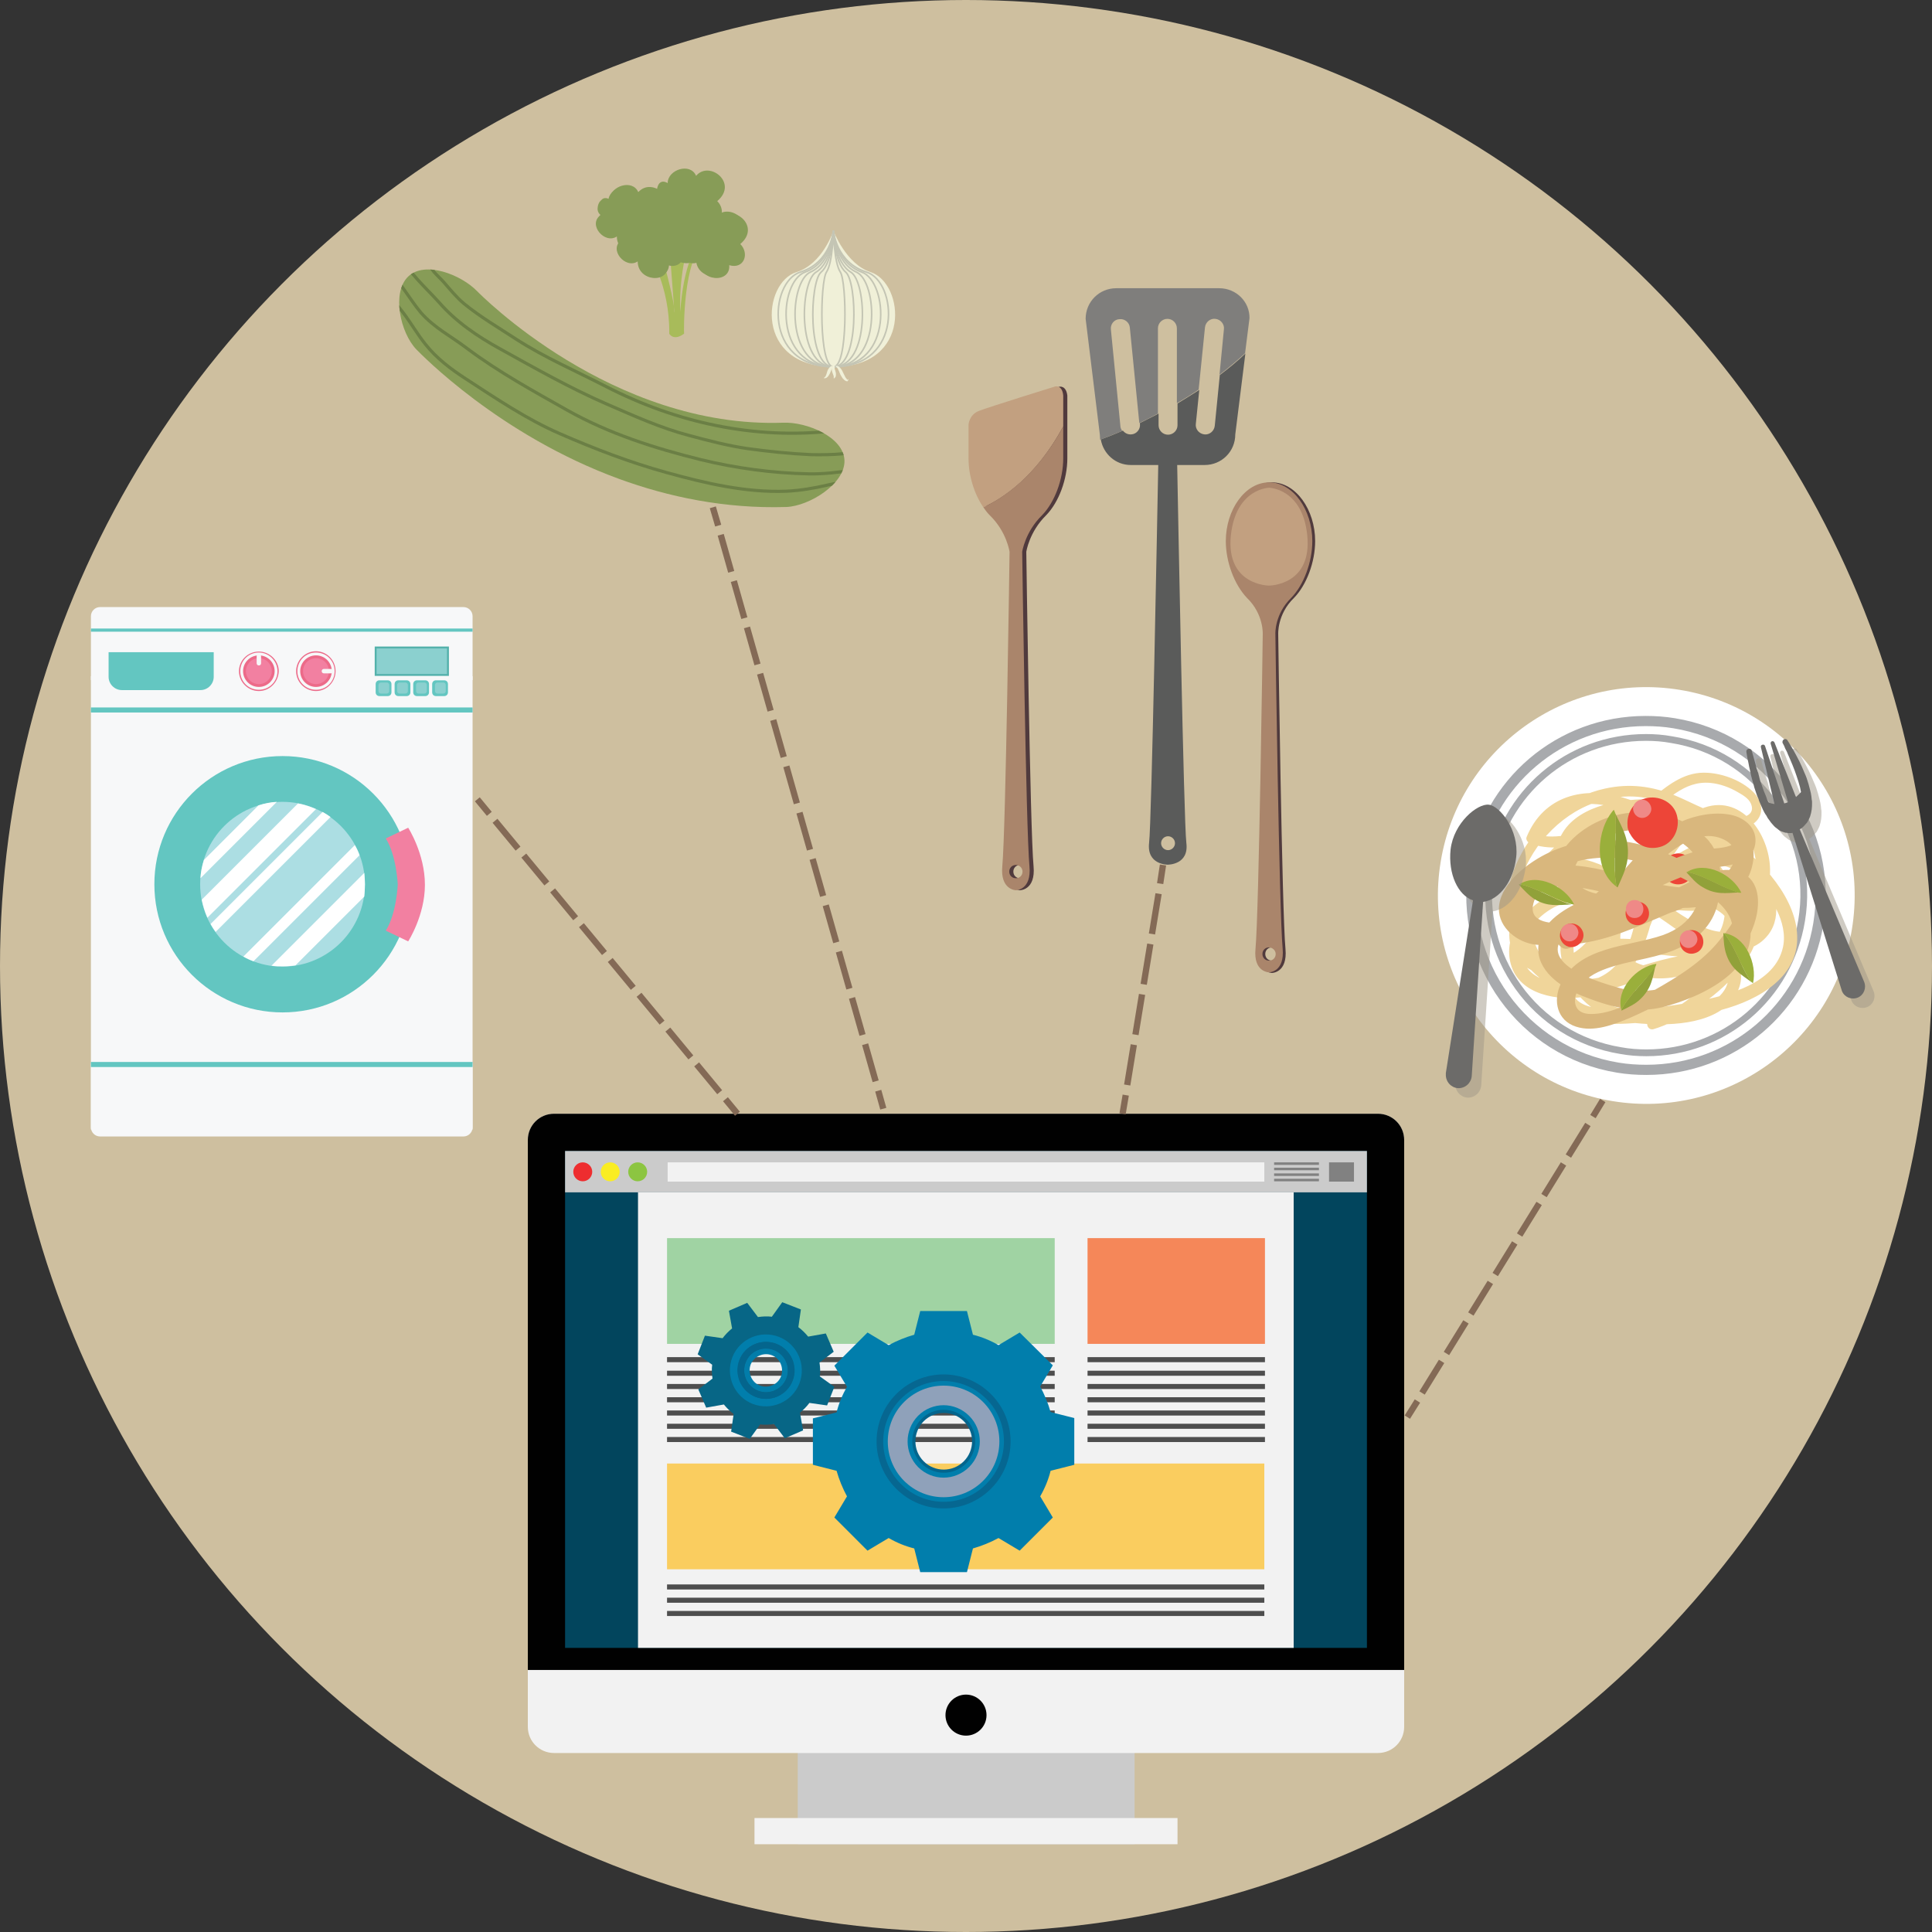 <?xml version="1.0" encoding="utf-8"?>
<!-- Generator: Adobe Illustrator 19.2.1, SVG Export Plug-In . SVG Version: 6.00 Build 0)  -->
<svg version="1.1" id="Layer_1" xmlns="http://www.w3.org/2000/svg" xmlns:xlink="http://www.w3.org/1999/xlink" x="0px" y="0px"
	 viewBox="0 0 612 612" style="enable-background:new 0 0 612 612;" xml:space="preserve">
<rect x="0" y="0" width="612" height="612" fill="#333333" stroke="none"/>
<style type="text/css">
	.st0{fill:#CEBF9F;}
	.st1{fill:#CBCBCB;}
	.st2{fill:#F2F2F2;}
	.st3{fill:#010101;}
	.st4{fill:#02455D;}
	.st5{fill:#EE2D2F;}
	.st6{fill:#FAED22;}
	.st7{fill:#8CC541;}
	.st8{fill:#818181;}
	.st9{fill:#F58759;}
	.st10{fill:#A0D3A3;}
	.st11{fill:#FACD5F;}
	.st12{fill:#4E4E4E;}
	.st13{fill:#076686;}
	.st14{fill:none;}
	.st15{fill:#027DAA;}
	.st16{fill:#017EAC;}
	.st17{fill:#04658D;}
	.st18{fill:#8FA1BA;}
	.st19{fill:#066791;}
	.st20{fill:#FFFFFF;}
	.st21{fill:none;stroke:#A8AAAD;stroke-width:3.22;}
	.st22{fill:none;stroke:#A8AAAD;stroke-width:2.146;}
	.st23{fill:#F0D59A;}
	.st24{fill:#ED4538;}
	.st25{fill:#D9B77D;}
	.st26{fill:#91A13A;}
	.st27{fill:#9AAF3B;}
	.st28{fill:#EF8987;}
	.st29{opacity:0.5;}
	.st30{fill:#9F9888;}
	.st31{fill:#6C6B69;}
	.st32{fill:#A8BB5A;}
	.st33{fill:#879C57;}
	.st34{clip-path:url(#SVGID_2_);fill:none;stroke:#6B7F45;stroke-miterlimit:10;}
	.st35{fill:#F0F0D8;}
	.st36{fill:none;stroke:#C4C5B4;stroke-width:0.5;stroke-miterlimit:10;}
	.st37{fill:#F7F8F9;}
	.st38{fill:#63C6C1;}
	.st39{fill:#F280A1;}
	.st40{fill:#ACDEE3;}
	.st41{fill:#EC6A89;}
	.st42{fill:#8BD0CF;}
	.st43{fill:#53B1AB;}
	.st44{fill:#503A3D;}
	.st45{fill:#AA856B;}
	.st46{fill:#C2A080;}
	.st47{fill:#5A5B5A;}
	.st48{fill:#7F7E7C;}
	.st49{fill:none;stroke:#846A56;stroke-width:2;stroke-miterlimit:10;}
	.st50{fill:none;stroke:#846A56;stroke-width:2;stroke-miterlimit:10;stroke-dasharray:12.199,3.05;}
	.st51{fill:none;stroke:#846A56;stroke-width:2;stroke-miterlimit:10;stroke-dasharray:12.928,3.232;}
	.st52{fill:none;stroke:#846A56;stroke-width:2;stroke-miterlimit:10;stroke-dasharray:11.761,2.94;}
	.st53{fill:none;stroke:#846A56;stroke-width:2;stroke-miterlimit:10;stroke-dasharray:11.448,2.862;}
</style>
<g>
	<circle class="st0" cx="306" cy="306" r="306"/>
	<g>
		<g>
			<g>
				<rect x="252.7" y="549" class="st1" width="106.7" height="35.2"/>
				<rect x="239" y="575.9" class="st2" width="134" height="8.3"/>
				<path class="st2" d="M444.8,547c0,4.6-3.7,8.3-8.3,8.3h-261c-4.6,0-8.3-3.7-8.3-8.3V361.1c0-4.6,3.7-8.3,8.3-8.3h261
					c4.6,0,8.3,3.7,8.3,8.3V547z"/>
				<path class="st3" d="M444.8,529V361.1c0-4.6-3.7-8.3-8.3-8.3h-261c-4.6,0-8.3,3.7-8.3,8.3V529H444.8z"/>
				<rect x="179" y="364.6" class="st4" width="254" height="157.4"/>
				<rect x="179" y="364.6" class="st1" width="254" height="13.1"/>
				<rect x="211.5" y="368.2" class="st2" width="189" height="6.1"/>
				<circle class="st5" cx="184.6" cy="371.2" r="3"/>
				<circle class="st6" cx="193.3" cy="371.2" r="3"/>
				<circle class="st7" cx="202" cy="371.2" r="3"/>
				<rect x="403.6" y="368.2" class="st8" width="14.2" height="0.8"/>
				<rect x="403.6" y="369.9" class="st8" width="14.2" height="0.8"/>
				<rect x="403.6" y="371.7" class="st8" width="14.2" height="0.8"/>
				<rect x="403.6" y="373.4" class="st8" width="14.2" height="0.8"/>
				<rect x="421" y="368.2" class="st8" width="7.9" height="6.1"/>
				<ellipse class="st3" cx="306" cy="543.3" rx="6.5" ry="6.5"/>
			</g>
			<rect x="202.1" y="377.7" class="st2" width="207.7" height="144.3"/>
			<g>
				<g>
					<rect x="344.5" y="392.2" class="st9" width="56.2" height="33.5"/>
					<rect x="211.3" y="392.2" class="st10" width="122.8" height="33.5"/>
				</g>
				<g>
					<rect x="211.3" y="463.6" class="st11" width="189.2" height="33.5"/>
				</g>
				<g>
					<rect x="344.5" y="429.9" class="st12" width="56.2" height="1.6"/>
					<rect x="344.5" y="434.2" class="st12" width="56.2" height="1.6"/>
					<rect x="344.5" y="438.4" class="st12" width="56.2" height="1.6"/>
					<rect x="344.5" y="442.6" class="st12" width="56.2" height="1.6"/>
					<rect x="344.5" y="446.8" class="st12" width="56.2" height="1.6"/>
					<rect x="344.5" y="451" class="st12" width="56.2" height="1.6"/>
					<rect x="344.5" y="455.2" class="st12" width="56.2" height="1.6"/>
				</g>
				<g>
					<rect x="211.3" y="429.9" class="st12" width="122.8" height="1.6"/>
					<rect x="211.3" y="434.2" class="st12" width="122.8" height="1.6"/>
					<rect x="211.3" y="438.4" class="st12" width="122.8" height="1.6"/>
					<rect x="211.3" y="442.6" class="st12" width="122.8" height="1.6"/>
					<rect x="211.3" y="446.8" class="st12" width="122.8" height="1.6"/>
					<rect x="211.3" y="451" class="st12" width="122.8" height="1.6"/>
					<rect x="211.3" y="455.2" class="st12" width="122.8" height="1.6"/>
				</g>
				<g>
					<rect x="211.3" y="501.9" class="st12" width="189.2" height="1.6"/>
					<rect x="211.3" y="506.1" class="st12" width="189.2" height="1.6"/>
					<rect x="211.3" y="510.3" class="st12" width="189.2" height="1.6"/>
				</g>
			</g>
		</g>
		<g>
			<g>
				<path class="st13" d="M223.3,423.1l-2.3,5.9l4.6,3.3c-0.2,1.5-0.1,2.9,0.1,4.4l-4.5,3.4l2.5,5.8l5.6-1c0.9,1.1,1.9,2.1,3.1,3
					l-0.8,5.6l5.9,2.3l3.3-4.6c1.5,0.2,2.9,0.1,4.4-0.1l3.4,4.5l5.8-2.5l-1-5.6c1.1-0.9,2.1-1.9,3-3.1l5.6,0.8l2.3-5.9l-4.6-3.3
					c0.2-1.5,0.1-2.9-0.1-4.4l4.5-3.4l-2.5-5.8l-5.6,1c-0.9-1.1-1.9-2.1-3.1-3l0.8-5.6l-5.9-2.3l-3.3,4.6c-1.5-0.2-2.9-0.1-4.4,0.1
					l-3.4-4.5l-5.8,2.5l1,5.6c-1.1,0.9-2.1,1.9-3,3.1L223.3,423.1z M244.9,428.3c3.2,1.3,4.8,4.9,3.5,8.1c-1.3,3.2-4.9,4.8-8.1,3.5
					c-3.2-1.3-4.8-4.9-3.5-8.1C238.1,428.6,241.7,427.1,244.9,428.3z"/>
				<g>
					
						<ellipse transform="matrix(0.368 -0.93 0.93 0.368 -250.297 500.014)" class="st14" cx="242.6" cy="434.1" rx="5.1" ry="5.1"/>
					<path class="st15" d="M240.1,440.5c3.5,1.4,7.6-0.3,9-3.9c1.4-3.5-0.3-7.6-3.9-9c-3.5-1.4-7.6,0.3-9,3.9
						C234.8,435.1,236.6,439.1,240.1,440.5z M244.5,429.3c2.6,1,3.9,4,2.9,6.7c-1,2.6-4,3.9-6.7,2.9c-2.6-1-3.9-4-2.9-6.7
						C238.9,429.6,241.9,428.3,244.5,429.3z"/>
					<path class="st16" d="M238.4,444.7c5.9,2.3,12.5-0.6,14.8-6.4c2.3-5.9-0.6-12.5-6.4-14.8c-5.9-2.3-12.5,0.6-14.8,6.4
						C229.7,435.8,232.6,442.4,238.4,444.7z M246,425.7c4.6,1.8,6.9,7.1,5.1,11.7c-1.8,4.6-7.1,6.9-11.7,5.1
						c-4.6-1.8-6.9-7.1-5.1-11.7C236.1,426.1,241.3,423.9,246,425.7z"/>
					<path class="st17" d="M239.3,442.5c4.6,1.8,9.9-0.4,11.7-5.1c1.8-4.6-0.4-9.9-5.1-11.7c-4.6-1.8-9.9,0.4-11.7,5.1
						C232.4,435.4,234.7,440.7,239.3,442.5z M245.2,427.7c3.5,1.4,5.3,5.4,3.9,9c-1.4,3.5-5.4,5.3-9,3.9c-3.5-1.4-5.3-5.4-3.9-9
						C237.6,428,241.6,426.3,245.2,427.7z"/>
				</g>
			</g>
			<g>
				<path class="st16" d="M274.8,422.1l-10.5,10.5l4,6.7c-1.5,2.6-2.6,5.3-3.3,8.1l-7.5,1.9V464l7.5,1.9c0.8,2.8,1.9,5.5,3.3,8.1
					l-4,6.7l10.5,10.5l6.7-4c2.6,1.5,5.3,2.6,8.1,3.3l1.9,7.5h14.8l1.9-7.5c2.8-0.8,5.5-1.9,8.1-3.3l6.7,4l10.5-10.5l-4-6.7
					c1.5-2.6,2.6-5.3,3.3-8.1l7.5-1.9v-14.8l-7.5-1.9c-0.8-2.8-1.9-5.5-3.3-8.1l4-6.7L323,422.1l-6.7,4c-2.6-1.5-5.3-2.6-8.1-3.3
					l-1.9-7.5h-14.8l-1.9,7.5c-2.8,0.8-5.5,1.9-8.1,3.3L274.8,422.1z M305.6,449.9c3.7,3.7,3.7,9.7,0,13.4c-3.7,3.7-9.7,3.7-13.4,0
					c-3.7-3.7-3.7-9.7,0-13.4C295.9,446.2,301.9,446.2,305.6,449.9z"/>
				<g>
					<path class="st18" d="M311.4,444.1c6.9,6.9,6.9,18.1,0,25c-6.9,6.9-18.1,6.9-25,0c-6.9-6.9-6.9-18.1,0-25
						C293.3,437.2,304.5,437.2,311.4,444.1z M290.8,464.7c4.5,4.5,11.7,4.5,16.2,0c4.5-4.5,4.5-11.7,0-16.2
						c-4.5-4.5-11.7-4.5-16.2,0C286.4,453,286.4,460.2,290.8,464.7z"/>
				</g>
				<g>
					<path class="st17" d="M306,449.5c3.9,3.9,3.9,10.2,0,14.1c-3.9,3.9-10.2,3.9-14.1,0c-3.9-3.9-3.9-10.2,0-14.1
						C295.7,445.6,302.1,445.6,306,449.5z M292.6,462.9c3.5,3.5,9.2,3.5,12.7,0c3.5-3.5,3.5-9.2,0-12.7c-3.5-3.5-9.2-3.5-12.7,0
						C289.1,453.8,289.1,459.4,292.6,462.9z"/>
				</g>
				<g>
					<path class="st19" d="M313.9,441.6c8.3,8.3,8.3,21.7,0,30c-8.3,8.3-21.7,8.3-30,0c-8.3-8.3-8.3-21.7,0-30
						C292.2,433.3,305.6,433.3,313.9,441.6z M285.4,470.1c7.5,7.5,19.6,7.5,27,0c7.5-7.5,7.5-19.6,0-27c-7.5-7.5-19.6-7.5-27,0
						C277.9,450.5,277.9,462.7,285.4,470.1z"/>
				</g>
			</g>
		</g>
	</g>
	<g>
		<g>
			<g>
				
					<ellipse transform="matrix(0.161 -0.987 0.987 0.161 157.639 752.631)" class="st20" cx="521.4" cy="283.6" rx="66" ry="66"/>
				<path class="st21" d="M521.5,338.9c-3,0-6-0.2-9-0.7c-30.1-4.9-50.6-33.4-45.7-63.4c4.4-26.9,27.3-46.4,54.5-46.4
					c3,0,6,0.2,9,0.7c14.6,2.4,27.3,10.3,36,22.3c8.6,12,12.1,26.6,9.7,41.2C571.6,319.4,548.7,338.9,521.5,338.9z"/>
				<path class="st22" d="M521.5,333.5c-2.7,0-5.4-0.2-8.1-0.7c-27.2-4.4-45.6-30.1-41.2-57.3c4-24.3,24.6-41.9,49.2-41.9
					c2.7,0,5.4,0.2,8.1,0.7c13.2,2.1,24.7,9.3,32.5,20.1s10.9,24,8.7,37.2C566.7,315.9,546.1,333.5,521.5,333.5z"/>
			</g>
			<g>
				<g>
					<g>
						<g>
							<path class="st23" d="M523.8,326c14.9-4.3,47.2-28.9,26.2-44.5c-12.3-9.2-28.6-2-42.4-4.9c-2.6-0.5-6.2-1.3-7.6-3.7
								c-1.6-2.7,0.1-6.2,2.1-8.3c4.1-4.1,10.9-5.3,16.4-5.8c11.3-0.9,24.1,1.5,29.7,12.6c3.4,6.7-0.9,11-7.6,12.3
								c-9.8,1.9-19.4-2.5-29.2-1.4c-12.8,1.5-20,12-16,24.3c3.5,10.8,12,16.5,22.9,17.5c9.3,0.9,23.9,0.8,30.4-7.3
								c2.6-3.2,4.3-8.6,1-11.9c-3.3-3.4-9.4-3-13.7-2.6c-9,0.9-17.3,4.3-26,6.6c-8.8,2.3-16.1,2.5-21.6-5.8
								c-4.4-6.6-4.8-14.9-0.6-21.7c2.9-4.7,7.1-7,12.6-5.9c10.6,2,19.8,10.7,28.5,16.5c8.2,5.5,17.9,10.7,27.3,4.2
								c11.9-8.3,3.3-22.3-7.7-26.1c-12.6-4.3-26.9,2.8-34.9,12.5c-4.2,5.1-6.9,11.3-11.4,16.2c-4.6,5-13.7,8.5-18.6,1.5
								c-3.5-5.1,0.4-12.8,2.9-17.4c3.4-6.2,8-11.9,13.9-15.8c11.8-7.7,26.8-7.3,39.2-1.3c6.1,2.9,11.6,7.2,16.1,12.2
								c5,5.6,10.8,14.1,9.1,22c-2.5,11.6-17.4,15.3-27.4,17.2c-8.7,1.6-17.7,2.9-26.5,2.5c-3.4-0.1-8.3-0.3-11.1-2.7
								c-3.2-2.8-0.8-7.7,1.4-10.4c8.3-10.1,26.4-1.8,37.3-3.9c12.5-2.5,22.5-14.6,22.2-27.4c-0.2-11.3-9.4-24.3-21.8-19.1
								c-12.1,5.1-17.1,18.1-19.7,29.9c-1.6,7.6-3,16.9-9.7,21.8c-4.2,3.1-9.9,4.1-15,3.6c-4.8-0.4-10.8-2.4-12-7.7
								c-1.6-6.8,4.2-13.5,9.8-16.4c6.3-3.2,14-3.8,20.9-2.4c7.5,1.5,13,6.1,19.1,10.3c7.6,5.2,21,9.7,27.9,0.7
								c4.6-6.1,2.1-14.8-2-20.4c-4.7-6.5-12.7-10.4-20.7-7.9c-9.6,2.9-14,11.6-17.4,20.2c-3,7.6-6.3,22.3-15.9,24.3
								c-6,1.2-12.8-3.2-16.8-7.1c-4.7-4.6-7.2-10.8-7.1-17.3c0.1-12.4,8.1-24.3,18.6-30.6c6.7-4,15-5.9,22.7-4.4
								c6.8,1.3,13,5,19.5,7.4c4.2,1.6,10.6,3.7,14.6,0.5c3.5-2.8,2.4-7.2-0.4-9.9c-3.6-3.5-9.3-5.7-14.3-6
								c-7-0.5-12.1,3.5-17.2,7.6c-5.5,4.4-11.9,7.4-18.5,9.7c-6,2-13.5,4.2-19.7,1.9c0.4,0.7,0.8,1.4,1.2,2.1
								c8.8-21.4,36.2-8.2,48.2,2.6c7,6.4,14.4,15.9,10.1,25.8c-2.9,6.8-10,11.7-17.3,12c-4.5,0.2-10.8-0.6-13.3-5
								c-5.3-9.4,7.7-19.1,15.2-21.2c2.2-0.6,1.2-4-0.9-3.4c-9.3,2.6-20.2,11.5-18.6,22.4c1.9,12.6,19.9,12.5,28.4,7.4
								c6-3.5,10.7-9.8,11.4-16.8c0.6-5.9-2.1-11.5-5.6-16.2c-7.2-9.8-18.4-17.5-30.1-21c-12.7-3.8-25.3-0.6-30.7,12.4
								c-0.4,0.9,0.4,1.8,1.2,2.1c11.2,4.2,27.1-2.9,36.5-8.9c6.7-4.3,11.8-11.1,20.5-10.3c3.1,0.3,6.1,1.4,8.8,3
								c1.4,0.8,3.3,1.9,4,3.5c1.5,3.3-1.7,4.6-4.5,4.5c-6.8-0.4-13.6-4.6-19.7-7.1c-7.2-2.9-14.3-3.8-22-2.1
								c-11.2,2.4-20.8,10.4-26.3,20.3c-5.3,9.5-7,21.4-1.6,31.2c4.5,8.1,15.8,16.7,25.6,14.1c9-2.4,12.9-13.2,16.1-20.8
								c3.7-9,7.2-21,18.4-23.1c9.1-1.7,17.4,7.1,18.2,15.7c0.4,3.9-1.2,7.5-5,9c-7.2,3-14.5-1.1-20.2-5.2
								c-5.8-4.1-11.3-8.3-18.4-9.9c-6.1-1.3-12.7-1.3-18.8,0.4c-9.9,2.7-21,12.6-17.8,24c2.7,9.7,15.1,11.7,23.5,10.2
								c13.5-2.3,18.6-13.3,21.4-25.6c1.7-7.3,3-14.3,7.4-20.5c3.6-5,10.9-12.6,17.8-9.1c7.5,3.9,9.1,15,6.6,22.2
								c-2.5,7.4-8.9,13.5-16.5,15.4c-12.2,3-26.5-5-37.7,2.8c-5.7,3.9-10.5,14-4.1,19.4c6.2,5.2,17.1,4.1,24.5,3.5
								c7.3-0.6,14.7-1.8,21.8-3.4c11.3-2.6,25.7-9.4,26-22.8c0.3-12.7-11.3-25.2-21.1-31.8c-10.5-7.1-23.7-10.5-36.3-7.9
								c-12.7,2.6-22.3,11.3-28.7,22.3c-5.2,8.9-9.3,22.2,2.7,27.5c13.3,5.8,22-6.6,28.2-16.3c7.8-12.1,26.2-24.9,39.7-12.9
								c8.2,7.3,1.4,17.1-8.3,16.7c-4.7-0.2-9-3-12.9-5.4c-13.8-8.8-39.3-31.9-49.9-6.7c-4.6,11,0.8,26.3,12.3,30.7
								c7.1,2.7,15.3-0.5,22.1-2.6c7.9-2.5,16.3-5.7,24.7-5c4,0.3,7.1,1.8,5,6.4c-1.4,3-3.9,4.6-6.9,5.7c-6.1,2.3-13,2.6-19.4,2.2
								c-5.9-0.4-11.3-1.5-15.6-5.8c-4.5-4.6-7.6-11.8-6.1-18.2c2.5-10.7,15.6-10.5,24.2-9.3c7.8,1.1,16,2.6,23.5-0.7
								c10.4-4.5,8.4-15.5,2-22.8c-7.8-8.9-19.2-11.2-30.6-10.4c-10.2,0.7-23.1,4.4-24.9,16.1c-2.3,14.6,17.8,16.7,27.9,16.6
								c7.3,0,16.6-1.6,23.2,2.4c4.8,2.9,5.5,7.7,3.4,12.6c-4.1,9.7-14.5,18.7-24.6,22C520.9,323.4,521.8,326.6,523.8,326L523.8,326
								z"/>
						</g>
					</g>
					
						<ellipse transform="matrix(0.953 -0.303 0.303 0.953 -58.385 174.15)" class="st24" cx="531.6" cy="275.1" rx="4.9" ry="4.9"/>
					<g>
						<g>
							<path class="st25" d="M528.6,316.9c12.6-1.6,25.1-14.6,27.8-26.8c1.2-5.5,0.5-12.1-5.7-14c-7.8-2.3-14.4,3.3-21.1,6
								c-4.7,1.9-9.9,1.9-14.9,1.7c-4.1-0.2-9.1,0-12.8-2.1c-5.9-3.4-3-9,0.9-12.5c4-3.6,9.2-6,14.7-6.3c8.5-0.4,20.7,4.1,21.4,13.7
								c0.6,9.4-2.9,16.3-12.1,19.6c-10.9,3.8-26.9,3.4-32.5,15.7c-2.4,5.2-1,11.4,4.9,13.3c5.7,1.9,12.2-0.7,17.4-2.9
								c13-5.7,26.3-13.8,34.4-25.7c2.8-4.2,5.8-10.2,1.8-14.6c-2.8-3.1-7.5-3.3-11.4-2.9c-10,1.2-18.8,6.5-28.1,9.7
								c-4.4,1.5-30.9,8.8-27.5-2.9c2.4-8.6,19.3-4,24.5-2.6c6.2,1.6,12.2,3.5,18.6,4.1c11,1.1,24.8-1.9,26.5-15
								c0.8-6.1-3.1-10.9-8.7-12.8c-7.7-2.6-15.6,0.9-21.7,5.5c-11.4,8.5-20,27.2-35.9,27.8c-4.6,0.2-10.4-3-7-8.3
								c2.5-3.9,6.5-7.1,10.6-9.2c8.6-4.3,18.5-4.7,27.7-2.1c8.5,2.4,18.3,7,24.7,13.3c7.5,7.4,2.9,16.3-5,21
								c-7.8,4.6-18.1,8-27,5.4c-6.2-1.8-26.7-7.4-17.2-17.3c3.3-3.5,8.6-5.1,12.9-6.9c4-1.6,7.8-3.5,11.6-5.4
								c7.8-3.9,15.6-7.6,24.3-8.8c4.5-0.6,10.5-1.8,11.3-7.2c0.8-5-3.3-8.4-7.8-9.3c-5.1-1-11,0.1-15.7,2.2
								c-7.9,3.6-12.4,10.7-18.7,16.3c-3.1,2.7-6.7,4.9-9.7,7.8c-3.4,3.3-5.7,7.4-9.6,10.2c-3.2,2.3-0.1,7.7,3.2,5.4
								c3.3-2.4,5.7-5.2,8.2-8.3c3.2-3.8,7.2-6.5,11-9.7c7-5.8,11.7-14.3,20.9-17.1c2.4-0.7,5-1.2,7.6-1.1c2.9,0.1,7.3,2.4,2.6,4.1
								c-2.5,0.9-5.3,0.8-7.9,1.2c-4.2,0.7-8.3,2.3-12.3,4c-8.8,3.7-17.3,8.2-26,12c-6.7,2.9-15,7.8-14.5,16.3
								c0.5,7,8.1,11.8,14,14.1c8.2,3.3,16.8,5.7,25.5,3.5c12.1-3.1,31.5-12,27.1-27.8c-1.8-6.5-7.7-10.8-13.1-14.1
								c-8-5-16.9-9.2-26.4-10.6c-8-1.1-16.4,0.1-23.8,3.6c-6.2,2.9-14.7,9.2-15.7,16.5c-0.9,6.4,4.8,11.4,10.6,12.5
								c6.5,1.1,13.3-1.2,18.7-4.8c6.7-4.4,11.4-10.7,16.7-16.5c5.5-6,15.3-15.8,24.4-12.2c9.3,3.7,1.7,13.5-4.8,15
								c-6.2,1.4-12.9,0.1-18.9-1.4c-11.3-2.7-34.1-11.6-41.4,3.1c-2.4,4.8-0.6,10.9,3.7,14c4.4,3.2,10.3,3.3,15.5,2.7
								c10.1-1.2,18.7-5.2,27.9-9.1c5.3-2.3,11-4.7,16.8-5.2c1.8-0.2,4.5-0.4,5.6,1.3c2.3,3.3-2.9,9.1-4.8,11.6
								c-5.6,7.1-13.5,11.9-21.3,16.3c-5.8,3.2-12.9,7.4-19.8,7.3c-6.4-0.1-5.8-6.3-2.3-10c2.7-2.8,6.5-4.2,10.2-5.3
								c6.5-1.9,13.5-2.6,19.7-5.4c6.1-2.7,11.2-7.5,12.7-14.2c1.5-6.7,1.7-15.5-3.5-20.7c-11.3-11.4-31-10.8-42.3,0
								c-5.3,5-8.1,12.7-2.6,18.8c4.9,5.3,12.8,5.4,19.5,5.7c4.5,0.2,9.1,0.2,13.5-0.9c4.7-1.1,8.4-4,12.8-5.8
								c3.8-1.6,10.2-3.1,10.9,2.6c0.5,4.4-1.3,9.2-3.4,13c-4.2,7.4-11.5,14.7-20.2,16.3C527.3,315.2,527.5,317.1,528.6,316.9
								L528.6,316.9z"/>
						</g>
					</g>
				</g>
				<g>
					<g>
						<g>
							<path class="st26" d="M512.1,280.9c0.1,0.1,0.2,0.1,0.3,0.2c1.2-2.7,2.7-5.7,3.1-8.6c0.9-6.3-1.5-10-3.9-15
								c0.1,0.9,0.2,1.8,0.2,2.8C512.1,266.1,510.7,274.4,512.1,280.9z"/>
							<path class="st27" d="M512.1,280.9c-1.4-6.5,0-14.8-0.3-20.7c-0.1-0.9-0.1-1.8-0.2-2.8c-0.1-0.3-0.3-0.6-0.4-0.9
								C505.7,262.7,504.6,275.5,512.1,280.9z"/>
						</g>
						<g>
							<path class="st26" d="M513.6,319.9c0,0.1,0,0.2,0.1,0.2c2-1,4.3-2,5.9-3.6c3.5-3.3,3.9-6.6,4.8-10.6
								c-0.4,0.6-0.8,1.2-1.2,1.7C520.6,311.3,515.9,315.4,513.6,319.9z"/>
							<path class="st27" d="M513.6,319.9c2.3-4.5,7-8.6,9.7-12.2c0.4-0.6,0.8-1.1,1.2-1.7c0.1-0.2,0.1-0.5,0.2-0.7
								C518.5,306.2,511.8,313.2,513.6,319.9z"/>
						</g>
						<g>
							<path class="st26" d="M546.1,295.6c-0.1,0-0.2,0-0.2,0c0.1,2.2,0.2,4.7,1,6.9c1.6,4.5,4.5,6.1,7.9,8.6
								c-0.4-0.6-0.8-1.2-1.1-1.7C551.3,305.4,549.3,299.4,546.1,295.6z"/>
							<path class="st27" d="M546.1,295.6c3.2,3.8,5.2,9.8,7.5,13.7c0.4,0.6,0.7,1.2,1.1,1.7c0.2,0.1,0.4,0.3,0.6,0.5
								C556.7,305.4,553,296.5,546.1,295.6z"/>
						</g>
						<g>
							<path class="st26" d="M481.3,280.1c-0.1,0-0.1,0.1-0.2,0.1c1.5,1.6,3.2,3.5,5.1,4.7c4.1,2.4,7.4,1.8,11.5,1.6
								c-0.7-0.2-1.3-0.4-2-0.6C491.6,284.4,486.2,281,481.3,280.1z"/>
							<path class="st27" d="M481.3,280.1c4.9,0.9,10.3,4.3,14.5,5.7c0.7,0.2,1.3,0.4,2,0.6c0.2,0,0.5,0,0.8,0
								C495.8,280.9,487.2,276.4,481.3,280.1z"/>
						</g>
						<g>
							<path class="st26" d="M534.4,276.2c-0.1,0-0.1,0.1-0.2,0.1c1.5,1.6,3.1,3.6,5.1,4.7c4.1,2.5,7.4,1.9,11.5,1.7
								c-0.7-0.2-1.3-0.4-2-0.7C544.6,280.6,539.3,277.1,534.4,276.2z"/>
							<path class="st27" d="M534.4,276.2c4.9,1,10.2,4.4,14.4,5.9c0.7,0.2,1.3,0.4,2,0.7c0.2,0,0.5,0,0.8,0
								C548.9,277.1,540.4,272.6,534.4,276.2z"/>
						</g>
					</g>
					<g>
						<path class="st24" d="M494.3,297.4c-0.6-2,0.5-4,2.4-4.7c2-0.6,4,0.5,4.7,2.4s-0.5,4-2.4,4.7C497,300.5,495,299.4,494.3,297.4
							z M519.8,292.9c2-0.6,3-2.7,2.4-4.7s-2.7-3-4.7-2.4c-2,0.6-3,2.7-2.4,4.7S517.9,293.5,519.8,292.9z M524.1,260.6
							C524,260.1,524,260.1,524.1,260.6c-0.1,0.2-0.1,0.3-0.1,0.5c0.1-0.5,0.1-0.5-0.1,0c0.3-0.4,0.2-0.4-0.1,0
							c0.5-0.6-0.1,0-0.4,0.2c0.5-0.1,0.5-0.1,0,0c-0.1,0-0.3-0.1-0.4-0.1c0.5,0.1,0.5,0.1,0-0.1c0.4,0.3,0.4,0.2,0-0.1
							c0.6,0.5,0-0.1-0.2-0.4c0.1,0.5,0.1,0.5,0,0c0-0.1,0.1-0.3,0.1-0.4c-0.1,0.5-0.1,0.5,0.1,0c-0.3,0.4-0.2,0.4,0.1,0
							c-0.5,0.6,0.1,0,0.4-0.2c-0.5,0.1-0.5,0.1,0,0c0.1,0,0.3,0.1,0.4,0.1c-0.5-0.1-0.5-0.1,0,0.1c-0.4-0.3-0.4-0.2,0,0.1
							C523.3,259.7,524,260.3,524.1,260.6c-0.8-2.2-2.9-3.7-5.3-3c-2.1,0.6-3.9,3.1-3,5.3c1.6,4.2,5.5,6.6,10,5.4
							c4.3-1.1,6.5-5.9,5.4-10c-1.1-4.3-5.9-6.5-10-5.4c-4.3,1.1-6.5,5.9-5.4,10c0.6,2.3,3.1,3.6,5.3,3
							C523.4,265.3,524.7,262.9,524.1,260.6z M537,301.9c2-0.6,3-2.7,2.4-4.7c-0.6-2-2.7-3-4.7-2.4s-3,2.7-2.4,4.7
							S535,302.6,537,301.9z"/>
						<g>
							<g>
								<path class="st28" d="M520.2,259.1c1.5,0,2.9-1.3,2.9-2.9c-0.1-1.5-1.3-2.9-2.9-2.9c-1.5,0-2.9,1.3-2.9,2.9
									C517.4,257.8,518.6,259.1,520.2,259.1L520.2,259.1z"/>
								<path class="st28" d="M517.8,290.8c3.7,0,3.7-5.7,0-5.7C514.1,285.1,514.1,290.8,517.8,290.8L517.8,290.8z"/>
								<path class="st28" d="M534.9,300.3c1.4,0,2.8-1.3,2.8-2.8c-0.1-1.5-1.2-2.8-2.8-2.8c-1.4,0-2.8,1.3-2.8,2.8
									C532.2,299.1,533.4,300.3,534.9,300.3L534.9,300.3z"/>
								<path class="st28" d="M496.7,295.8c1.2,0,1.2-1.9,0-1.9C495.5,293.9,495.5,295.8,496.7,295.8L496.7,295.8z"/>
								<path class="st28" d="M497.2,298.2c1.5,0,2.8-1.3,2.8-2.8c-0.1-1.5-1.2-2.8-2.8-2.8c-1.5,0-2.8,1.3-2.8,2.8
									C494.5,296.9,495.6,298.2,497.2,298.2L497.2,298.2z"/>
							</g>
						</g>
					</g>
				</g>
			</g>
		</g>
		<g>
			<g class="st29">
				<path class="st30" d="M483.3,274.4c0.9-8.5-5.2-16.1-8.7-16.5c-3.6-0.4-11.1,5.7-12.1,14.2c-0.8,7.7,2.3,14.5,7.1,16.1
					l-8.6,54.7c0,0.1,0,0.2,0,0.4c-0.1,2.3,1.6,4.2,3.8,4.4c2.3,0.1,4.2-1.6,4.4-3.8l3.6-55.2C478,288,482.5,282.1,483.3,274.4z"/>
				<path class="st30" d="M574.6,247.8c-0.5-1.2-1-2.4-1.6-3.6c-0.6-1.2-1.2-2.3-1.8-3.4c-0.6-1.1-1.3-2.2-2-3.3
					c-0.2-0.4-0.7-0.5-1.1-0.3c-0.4,0.2-0.6,0.8-0.4,1.2l0,0c0.3,0.5,0.6,1.1,0.8,1.7c0.3,0.6,0.6,1.1,0.8,1.7
					c0.5,1.1,1,2.3,1.5,3.5c0.5,1.2,0.9,2.3,1.3,3.5c0.4,1.2,0.8,2.4,1.1,3.6c0.1,0.5,0.2,1,0.3,1.5c-0.4,0.5-1,1-1.6,1.6l-6.8-17.3
					c-0.1-0.3-0.5-0.5-0.8-0.4c-0.3,0.1-0.5,0.5-0.4,0.8l5.5,18.5c-0.4,0.2-0.8,0.3-1.2,0.4l-6.1-18.2c-0.1-0.3-0.4-0.5-0.8-0.4
					c-0.4,0.1-0.6,0.4-0.5,0.8l4.3,18c-0.6-0.1-1.2-0.2-1.8-0.5l-0.2-0.3c-0.3-0.5-0.5-1.1-0.7-1.7c-0.2-0.6-0.5-1.1-0.7-1.7
					l-0.6-1.7c-0.2-0.6-0.4-1.2-0.6-1.7L560,248l-0.6-1.8c-0.2-0.6-0.3-1.2-0.5-1.8c-0.3-1.2-0.7-2.4-1-3.6c-0.1-0.4-0.5-0.7-1-0.6
					c-0.5,0.1-0.8,0.5-0.7,1c0.2,1.2,0.4,2.5,0.7,3.7c0.1,0.6,0.2,1.2,0.4,1.9l0.4,1.9l0.5,1.9c0.2,0.6,0.4,1.2,0.5,1.8l0.6,1.8
					c0.2,0.6,0.4,1.2,0.7,1.8c0.2,0.6,0.4,1.2,0.7,1.8l0.8,1.8c0.3,0.6,0.6,1.2,1,1.7c0.2,0.3,0.3,0.6,0.5,0.9l0.6,0.8
					c0.2,0.3,0.4,0.6,0.6,0.8l0.7,0.8l0.4,0.4c0.1,0.1,0.3,0.2,0.4,0.3c0.3,0.2,0.6,0.5,0.9,0.7c0.4,0.2,0.7,0.4,1.1,0.5l0.6,0.2
					c0.2,0.1,0.4,0.1,0.6,0.1l0.7,0.1c0.2,0,0.5,0,0.7,0c0.2,0,0.3,0,0.5-0.1l15.6,49.9c0,0.1,0.1,0.2,0.1,0.3c0.8,1.9,3,2.8,5,2
					c1.9-0.8,2.8-3,2-5l-20.4-48.3c0.2-0.1,0.3-0.2,0.5-0.3c0.3-0.2,0.6-0.5,0.9-0.8c0.3-0.3,0.5-0.6,0.8-0.9c0.3-0.3,0.4-0.7,0.6-1
					c0.2-0.3,0.3-0.7,0.5-1.1c0.1-0.4,0.2-0.7,0.3-1.1c0.1-0.4,0.1-0.7,0.2-1.1c0.1-0.7,0.1-1.4,0.1-2.1c0-0.4,0-0.7-0.1-1
					c0-0.3-0.1-0.7-0.1-1c-0.1-0.7-0.2-1.3-0.4-2c-0.2-0.6-0.3-1.3-0.5-1.9c-0.2-0.6-0.4-1.3-0.6-1.9
					C575.1,249,574.9,248.4,574.6,247.8z"/>
			</g>
			<g>
				<path class="st31" d="M480.3,271.4c0.9-8.5-5.2-16.1-8.7-16.5c-3.6-0.4-11.1,5.7-12.1,14.2c-0.8,7.7,2.3,14.5,7.1,16.1
					l-8.6,54.7c0,0.1,0,0.2,0,0.4c-0.1,2.3,1.6,4.2,3.8,4.4c2.3,0.1,4.2-1.6,4.4-3.8l3.6-55.2C475,285,479.5,279.1,480.3,271.4z"/>
				<path class="st31" d="M571.6,244.8c-0.5-1.2-1-2.4-1.6-3.6c-0.6-1.2-1.2-2.3-1.8-3.4c-0.6-1.1-1.3-2.2-2-3.3
					c-0.2-0.4-0.7-0.5-1.1-0.3c-0.4,0.2-0.6,0.8-0.4,1.2l0,0c0.3,0.5,0.6,1.1,0.8,1.7c0.3,0.6,0.6,1.1,0.8,1.7
					c0.5,1.1,1,2.3,1.5,3.5c0.5,1.2,0.9,2.3,1.3,3.5c0.4,1.2,0.8,2.4,1.1,3.6c0.1,0.5,0.2,1,0.3,1.5c-0.4,0.5-1,1-1.6,1.6l-6.8-17.3
					c-0.1-0.3-0.5-0.5-0.8-0.4c-0.3,0.1-0.5,0.5-0.4,0.8l5.5,18.5c-0.4,0.2-0.8,0.3-1.2,0.4l-6.1-18.2c-0.1-0.3-0.4-0.5-0.8-0.4
					c-0.4,0.1-0.6,0.4-0.5,0.8l4.3,18c-0.6-0.1-1.2-0.2-1.8-0.5l-0.2-0.3c-0.3-0.5-0.5-1.1-0.7-1.7c-0.2-0.6-0.5-1.1-0.7-1.7
					l-0.6-1.7c-0.2-0.6-0.4-1.2-0.6-1.7L557,245l-0.6-1.8c-0.2-0.6-0.3-1.2-0.5-1.8c-0.3-1.2-0.7-2.4-1-3.6c-0.1-0.4-0.5-0.7-1-0.6
					c-0.5,0.1-0.8,0.5-0.7,1c0.2,1.2,0.4,2.5,0.7,3.7c0.1,0.6,0.2,1.2,0.4,1.9l0.4,1.9l0.5,1.9c0.2,0.6,0.4,1.2,0.5,1.8l0.6,1.8
					c0.2,0.6,0.4,1.2,0.7,1.8c0.2,0.6,0.4,1.2,0.7,1.8l0.8,1.8c0.3,0.6,0.6,1.2,1,1.7c0.2,0.3,0.3,0.6,0.5,0.9l0.6,0.8
					c0.2,0.3,0.4,0.6,0.6,0.8l0.7,0.8l0.4,0.4c0.1,0.1,0.3,0.2,0.4,0.3c0.3,0.2,0.6,0.5,0.9,0.7c0.4,0.2,0.7,0.4,1.1,0.5l0.6,0.2
					c0.2,0.1,0.4,0.1,0.6,0.1l0.7,0.1c0.2,0,0.5,0,0.7,0c0.2,0,0.3,0,0.5-0.1l15.6,49.9c0,0.1,0.1,0.2,0.1,0.3c0.8,1.9,3,2.8,5,2
					c1.9-0.8,2.8-3,2-5l-20.4-48.3c0.2-0.1,0.3-0.2,0.5-0.3c0.3-0.2,0.6-0.5,0.9-0.8c0.3-0.3,0.5-0.6,0.8-0.9c0.3-0.3,0.4-0.7,0.6-1
					c0.2-0.3,0.3-0.7,0.5-1.1c0.1-0.4,0.2-0.7,0.3-1.1c0.1-0.4,0.1-0.7,0.2-1.1c0.1-0.7,0.1-1.4,0.1-2.1c0-0.4,0-0.7-0.1-1
					c0-0.3-0.1-0.7-0.1-1c-0.1-0.7-0.2-1.3-0.4-2c-0.2-0.6-0.3-1.3-0.5-1.9c-0.2-0.6-0.4-1.3-0.6-1.9
					C572.1,246,571.9,245.4,571.6,244.8z"/>
			</g>
		</g>
	</g>
	<g>
		<g>
			<path class="st32" d="M223.4,77l-2.3,0.4c-5,6.9-5.6,21.5-5.6,21.5c-0.4-10.1,1.5-17.7,2.4-21l-5.8,1l1.4,18.2
				c0.1,0.8,0.2,1.5,0.1,2l-0.1-2c-0.7-4.9-3.4-14.8-4.3-17.7l-3.8,0.7c0,0,6.8,10.2,6.6,25.6c0,0,1.3,2.5,4.7,0
				C216.6,105.6,216.3,81.2,223.4,77z"/>
			<path class="st33" d="M208.1,60.3c0.1-1.9,1.2-3.6,3.4-2.3c0-4.3,7.2-6.6,9-2.3c4.2-5,13.5,2.3,6.7,8c3,3,1.2,8.1-3.5,6.7
				c0.5,5.9-9.5,5.3-9.5-1.2c-3.8,2.6-9.4-3.8-5.1-6.8C209.1,62.5,208,61.7,208.1,60.3z"/>
			<g>
				<path class="st33" d="M189.8,65.5c0.1-1.9,1.2-3.6,3.4-2.3c0-4.3,7.2-6.6,9-2.3c4.2-5,13.5,2.3,6.7,8c3,3,1.2,8.1-3.5,6.7
					c0.5,5.9-9.5,5.3-9.5-1.2c-3.8,2.6-9.4-3.8-5.1-6.8C190.8,67.7,189.7,67,189.8,65.5z"/>
				<path class="st33" d="M189.3,66c0.1-1.9,1.2-3.6,3.4-2.3c0-4.3,7.2-6.6,9-2.3c4.2-5,13.5,2.3,6.7,8c3,3,1.2,8.1-3.5,6.7
					c0.5,5.9-9.5,5.3-9.5-1.2c-3.8,2.6-9.4-3.8-5.1-6.8C190.3,68.2,189.2,67.4,189.3,66z"/>
			</g>
			<path class="st33" d="M205.9,69.2c0.1-1.9,1.2-3.6,3.4-2.3c0-4.3,7.2-6.6,9-2.3c4.2-5,13.5,2.3,6.7,8c3,3,1.2,8.1-3.5,6.7
				c0.5,5.9-9.5,5.3-9.5-1.2c-3.8,2.6-9.4-3.8-5.1-6.8C206.8,71.4,205.8,70.7,205.9,69.2z"/>
			<g>
				<path class="st33" d="M214.4,73.3c0.1-1.9,1.2-3.6,3.4-2.3c0-4.3,7.2-6.6,9-2.3c4.2-5,13.5,2.3,6.7,8c3,3,1.2,8.1-3.5,6.7
					c0.5,5.9-9.5,5.3-9.5-1.2c-3.8,2.6-9.4-3.8-5.1-6.8C215.4,75.5,214.3,74.7,214.4,73.3z"/>
				<path class="st33" d="M215.4,73.9c0.1-1.9,1.2-3.6,3.4-2.3c0-4.3,7.2-6.6,9-2.3c4.2-5,13.5,2.3,6.7,8c3,3,1.2,8.1-3.5,6.7
					c0.5,5.9-9.5,5.3-9.5-1.2c-3.8,2.6-9.4-3.8-5.1-6.8C216.3,76.1,215.3,75.4,215.4,73.9z"/>
			</g>
			<g>
				<path class="st33" d="M196.3,73.3c0.1-1.9,1.2-3.6,3.4-2.3c0-4.3,7.2-6.6,9-2.3c4.2-5,13.5,2.3,6.7,8c3,3,1.2,8.1-3.5,6.7
					c0.5,5.9-9.5,5.3-9.5-1.2c-3.8,2.6-9.4-3.8-5.1-6.8C197.3,75.5,196.2,74.7,196.3,73.3z"/>
				<path class="st33" d="M195.9,73.9c0.1-1.9,1.2-3.6,3.4-2.3c0-4.3,7.2-6.6,9-2.3c4.2-5,13.5,2.3,6.7,8c3,3,1.2,8.1-3.5,6.7
					c0.5,5.9-9.5,5.3-9.5-1.2c-3.8,2.6-9.4-3.8-5.1-6.8C196.9,76.1,195.8,75.4,195.9,73.9z"/>
			</g>
		</g>
		<g>
			<path class="st33" d="M196.1,151.7c-38-13.9-62.7-39.5-64.2-41c-5.1-5.3-7.9-18-2.6-23.1c5.3-5.1,16.8-0.6,21.9,4.7
				c0.6,0.6,42.6,43.5,96.9,41.6c7.4-0.3,19.1,4.5,19.4,11.9c0.3,7.4-11.1,14.5-18.4,14.8C229.6,161.2,211.7,157.4,196.1,151.7z"/>
			<g>
				<defs>
					<path id="SVGID_1_" d="M196.1,151.7c-38-13.9-62.7-39.5-64.2-41c-5.1-5.3-7.9-18-2.6-23.1c5.3-5.1,16.8-0.6,21.9,4.7
						c0.6,0.6,42.6,43.5,96.9,41.6c7.4-0.3,19.1,4.5,19.4,11.9c0.3,7.4-11.1,14.5-18.4,14.8C229.6,161.2,211.7,157.4,196.1,151.7z"
						/>
				</defs>
				<clipPath id="SVGID_2_">
					<use xlink:href="#SVGID_1_"  style="overflow:visible;"/>
				</clipPath>
				<path class="st34" d="M122.1,91.5c1.5,2.8,3.9,5.2,5.8,7.8c2.4,3.2,4.4,6.7,6.9,9.8c3.5,4.4,8,7.8,12.6,10.8
					c9.7,6.3,19.4,12.9,30,17.5c11,4.8,22.2,9.1,33.8,12.3c12.3,3.4,25.1,6.4,37.9,5.9c4.5-0.2,9-1,13.3-2c1.6-0.4,5.9-0.9,6.8-2.2"
					/>
				<path class="st34" d="M123.7,86.7c1.5,0.9,3.1,3.4,4.2,4.9c1.8,2.5,3.4,5,5.4,7.4c4.3,4.9,9.6,7.5,14.7,11.4
					c10,7.5,21,13.5,31.8,19.6c13.2,7.4,27.6,12,42.2,15.6c11,2.7,22.9,4.3,34.2,4.5c4.8,0.1,9.4-0.5,14.2-1.2
					c-0.2-0.2-0.5-0.5-0.7-0.6"/>
				<path class="st34" d="M128.1,82.9c-0.3,1.4,2.2,3.3,3.1,4.4c2.5,3,5.3,5.6,7.9,8.5c5.3,6.1,12.2,10.8,19.3,14.7
					c11,6.1,22.3,12.5,33.8,17.5c8.8,3.8,17.1,7.6,26.3,10c6,1.6,12.1,3.2,18.3,4.1c6.6,0.9,13.2,1.6,19.8,1.9
					c2.1,0.1,14.2,0.2,14.3-1.5c-0.1,0-0.2,0.1-0.3,0.1"/>
				<path class="st34" d="M135.8,82.6c0,2.5,3.1,4.9,4.7,6.7c2.1,2.4,4.1,4.9,6.5,6.9c5,4.1,11.1,7.7,16.6,11.3
					c9,5.8,19,10.1,28.5,15c22.2,11.4,46.9,16.8,71.8,14c0.8-0.1,3.8-0.1,3.6-0.7"/>
			</g>
		</g>
		<g>
			<path class="st35" d="M275.8,86.2C268,83.7,264,73.1,264,73.1s-3.4,10.5-11.7,13.1c-10.8,3.3-13.4,30,11.7,30
				C289.1,116.2,286.5,89.7,275.8,86.2z"/>
			<path class="st36" d="M274.5,86.2c-9.7-3-10.5-13.1-10.5-13.1s-0.8,10.1-10.5,13.1c-9.7,3-11.9,30,10.5,30
				C286.3,116.2,284.2,89.2,274.5,86.2z"/>
			<path class="st36" d="M273,86.2c-8.3-3-9-13.1-9-13.1s-0.7,10.1-9,13.1c-8.3,3-10.2,30,9,30C283.2,116.2,281.3,89.2,273,86.2z"/>
			<path class="st36" d="M271.3,86.2c-6.7-3-7.3-13.1-7.3-13.1s-0.5,10.1-7.3,13.1c-6.7,3-8.3,30,7.3,30
				C279.5,116.2,278,89.2,271.3,86.2z"/>
			<path class="st36" d="M269.5,86.2c-5.1-3-5.5-13.1-5.5-13.1s-0.4,10.1-5.5,13.1c-5.1,3-6.3,30,5.5,30
				C275.8,116.2,274.6,89.2,269.5,86.2z"/>
			<path class="st36" d="M267.9,86.2c-3.6-3-3.9-13.1-3.9-13.1s-0.3,10.1-3.9,13.1c-3.6,3-4.5,30,3.9,30
				C272.3,116.2,271.5,89.2,267.9,86.2z"/>
			<path class="st36" d="M266.2,86.2c-2-3-2.2-13.1-2.2-13.1s-0.2,10.1-2.2,13.1c-2,3-2.5,30,2.2,30
				C268.7,116.2,268.2,89.2,266.2,86.2z"/>
			<g>
				<g>
					<path class="st35" d="M264.5,115.8c0,0-0.1,0.1-0.2,0.1c-0.1,0-0.2,0.1-0.2,0.2c-0.1,0.1-0.2,0.1-0.2,0.2
						c-0.1,0.1-0.2,0.2-0.2,0.3c-0.1,0.1-0.1,0.2-0.2,0.3c-0.1,0.1-0.1,0.3-0.2,0.4c-0.1,0.1-0.1,0.3-0.2,0.5
						c-0.1,0.3-0.3,0.7-0.5,1c-0.2,0.3-0.4,0.6-0.7,0.8c-0.1,0.1-0.3,0.1-0.4,0.2c-0.1,0-0.2,0-0.3,0c-0.2,0-0.3,0-0.3,0
						s0.1-0.1,0.2-0.2c0.1-0.1,0.3-0.2,0.4-0.4c0.1-0.2,0.2-0.4,0.3-0.7c0.1-0.3,0.2-0.6,0.3-1c0.1-0.3,0.3-0.7,0.6-1
						c0.1-0.2,0.3-0.3,0.4-0.4c0.1-0.1,0.3-0.2,0.5-0.2c0.2,0,0.3-0.1,0.4-0.1c0.1,0,0.2,0,0.3,0
						C264.4,115.8,264.5,115.8,264.5,115.8z"/>
				</g>
				<g>
					<path class="st35" d="M264.6,115.5c0,0,0,0.1-0.1,0.2c-0.1,0.1-0.1,0.3-0.1,0.5c0,0.1,0,0.2,0,0.3c0,0.1,0,0.2,0,0.3
						c0,0.1,0.1,0.2,0.1,0.3c0,0.1,0.1,0.2,0.1,0.4c0.1,0.3,0.2,0.6,0.2,0.9c0,0.3,0,0.7-0.1,0.9c0,0.1-0.1,0.2-0.2,0.3
						c-0.1,0.1-0.1,0.1-0.2,0.2c-0.1,0.1-0.2,0.1-0.2,0.1s0-0.1,0-0.2c0-0.1,0-0.1,0-0.2c0-0.1,0-0.2,0-0.3
						c-0.1-0.4-0.3-0.8-0.5-1.4c0-0.2-0.1-0.3-0.1-0.5c0-0.2,0-0.3,0-0.5c0-0.4,0.2-0.7,0.3-0.9c0.2-0.2,0.4-0.3,0.5-0.4
						C264.6,115.5,264.6,115.5,264.6,115.5z"/>
				</g>
				<g>
					<path class="st35" d="M264.5,116c0.1,0,0.2-0.1,0.4-0.1c0.1,0,0.2,0,0.3,0l0.2,0.1c0.2,0,0.3,0.2,0.4,0.2
						c0.1,0.1,0.2,0.2,0.3,0.3c0.4,0.4,0.7,0.9,0.9,1.4c0.2,0.5,0.5,0.9,0.7,1.4c0.1,0.2,0.2,0.4,0.4,0.6c0.1,0.2,0.3,0.4,0.4,0.5
						l-0.2,0c0.2-0.1,0.4-0.2,0.5-0.4c0,0.2-0.1,0.5-0.3,0.7l-0.1,0.1l-0.1,0c-0.3-0.1-0.6-0.2-0.8-0.4c-0.2-0.2-0.4-0.4-0.6-0.6
						c-0.3-0.5-0.6-0.9-0.8-1.4c-0.2-0.5-0.4-1-0.6-1.4c-0.1-0.2-0.2-0.4-0.4-0.6l-0.1-0.1c0,0-0.1-0.1-0.1-0.1
						C264.7,116,264.6,116.1,264.5,116z"/>
				</g>
			</g>
		</g>
	</g>
	<g>
		<g>
			<rect x="28.8" y="214.2" class="st37" width="120.9" height="143.6"/>
			<path class="st37" d="M149.7,215.4v-20.2c0-1.6-1.3-2.9-2.9-2.9H31.7c-1.6,0-2.9,1.3-2.9,2.9v20.2H149.7z"/>
			<rect x="28.8" y="224.1" class="st38" width="120.9" height="1.6"/>
			<path class="st37" d="M28.8,336.9v20.2c0,1.6,1.3,2.9,2.9,2.9h115.1c1.6,0,2.9-1.3,2.9-2.9v-20.2H28.8z"/>
			<rect x="28.8" y="336.4" class="st38" width="120.9" height="1.6"/>
			<rect x="28.8" y="199.1" class="st38" width="120.9" height="1"/>
		</g>
		<g>
			<circle class="st38" cx="89.5" cy="280.1" r="40.6"/>
			<path class="st39" d="M129.3,262.2l-7.1,3.4c3.4,5.3,3.8,14.6,3.8,14.6s-0.4,9.3-3.8,14.6l7.1,3.4c0,0,5.3-8.2,5.3-17.9
				C134.6,270.4,129.3,262.2,129.3,262.2z"/>
			<g>
				<circle class="st40" cx="89.5" cy="280.1" r="26.1"/>
				<g>
					<path class="st20" d="M63.5,278.2l24.2-24.2c-2,0.1-3.9,0.5-5.8,1.1l-17.3,17.3C64,274.3,63.6,276.2,63.5,278.2z"/>
					<path class="st20" d="M65.7,290.7l34.4-34.4c-1.8-0.8-3.7-1.4-5.7-1.8l-30.5,30.5C64.3,286.9,64.9,288.9,65.7,290.7z"/>
					<path class="st20" d="M68.3,295.2l36.4-36.4c-0.8-0.6-1.6-1.1-2.5-1.6l-35.5,35.5C67.2,293.6,67.7,294.4,68.3,295.2z"/>
					<path class="st20" d="M80.3,304.5l33.6-33.6c-0.4-1.1-0.9-2.2-1.5-3.2L77.1,303C78.1,303.6,79.2,304.1,80.3,304.5z"/>
					<path class="st20" d="M115.6,280.1c0-1.2-0.1-2.4-0.2-3.6L86,305.9c1.2,0.2,2.3,0.2,3.6,0.2c1.4,0,2.7-0.1,4-0.3l21.8-21.8
						C115.5,282.8,115.6,281.5,115.6,280.1z"/>
				</g>
			</g>
		</g>
		<path class="st38" d="M34.4,206.6v7.8c0,2.3,1.9,4.2,4.2,4.2h24.9c2.3,0,4.2-1.9,4.2-4.2v-7.8H34.4z"/>
		<g>
			<g>
				<g>
					<g>
						<circle class="st41" cx="82" cy="212.6" r="5"/>
						<circle class="st39" cx="82" cy="212.6" r="4.1"/>
					</g>
					<g>
						<path class="st41" d="M82,218.9c-3.4,0-6.3-2.8-6.3-6.3c0-3.4,2.8-6.2,6.3-6.2c3.4,0,6.3,2.8,6.3,6.2
							C88.2,216.1,85.4,218.9,82,218.9z M82,206.7c-3.3,0-5.9,2.6-5.9,5.9c0,3.3,2.6,5.9,5.9,5.9c3.3,0,5.9-2.6,5.9-5.9
							C87.9,209.4,85.2,206.7,82,206.7z"/>
					</g>
				</g>
				<path class="st37" d="M82,207.2c0.4,0,0.7,0.3,0.7,0.7l0,2.2c0,0.4-0.3,0.7-0.7,0.7l0,0c-0.4,0-0.7-0.3-0.7-0.7l0-2.2
					C81.3,207.5,81.6,207.2,82,207.2L82,207.2z"/>
			</g>
			<g>
				<g>
					<g>
						<circle class="st41" cx="100.1" cy="212.6" r="5"/>
						<circle class="st39" cx="100.1" cy="212.6" r="4.1"/>
					</g>
					<g>
						<path class="st41" d="M93.8,212.6c0-3.4,2.8-6.3,6.3-6.3c3.4,0,6.2,2.8,6.2,6.3c0,3.4-2.8,6.3-6.2,6.3
							C96.7,218.9,93.8,216.1,93.8,212.6z M106,212.6c0-3.3-2.6-5.9-5.9-5.9c-3.3,0-5.9,2.6-5.9,5.9c0,3.3,2.6,5.9,5.9,5.9
							C103.4,218.5,106,215.9,106,212.6z"/>
					</g>
				</g>
				<path class="st37" d="M105.5,212.6c0,0.4-0.3,0.7-0.7,0.7l-2.2,0c-0.4,0-0.7-0.3-0.7-0.7l0,0c0-0.4,0.3-0.7,0.7-0.7l2.2,0
					C105.2,211.9,105.5,212.2,105.5,212.6L105.5,212.6z"/>
			</g>
		</g>
		<g>
			<g>
				<g>
					<g>
						<path class="st38" d="M124,219.3c0,0.7-0.5,1.2-1.2,1.2h-2.6c-0.7,0-1.2-0.5-1.2-1.2v-2.6c0-0.7,0.5-1.2,1.2-1.2h2.6
							c0.7,0,1.2,0.5,1.2,1.2V219.3z"/>
						<path class="st42" d="M123.3,218.9c0,0.5-0.4,0.8-0.8,0.8h-1.8c-0.5,0-0.8-0.4-0.8-0.8V217c0-0.5,0.4-0.8,0.8-0.8h1.8
							c0.5,0,0.8,0.4,0.8,0.8V218.9z"/>
					</g>
					<g>
						<path class="st38" d="M130,219.3c0,0.7-0.5,1.2-1.2,1.2h-2.6c-0.7,0-1.2-0.5-1.2-1.2v-2.6c0-0.7,0.5-1.2,1.2-1.2h2.6
							c0.7,0,1.2,0.5,1.2,1.2V219.3z"/>
						<path class="st42" d="M129.2,218.9c0,0.5-0.4,0.8-0.8,0.8h-1.8c-0.5,0-0.8-0.4-0.8-0.8V217c0-0.5,0.4-0.8,0.8-0.8h1.8
							c0.5,0,0.8,0.4,0.8,0.8V218.9z"/>
					</g>
				</g>
				<g>
					<g>
						<path class="st38" d="M135.9,219.3c0,0.7-0.5,1.2-1.2,1.2h-2.6c-0.7,0-1.2-0.5-1.2-1.2v-2.6c0-0.7,0.5-1.2,1.2-1.2h2.6
							c0.7,0,1.2,0.5,1.2,1.2V219.3z"/>
						<path class="st42" d="M135.2,218.9c0,0.5-0.4,0.8-0.8,0.8h-1.8c-0.5,0-0.8-0.4-0.8-0.8V217c0-0.5,0.4-0.8,0.8-0.8h1.8
							c0.5,0,0.8,0.4,0.8,0.8V218.9z"/>
					</g>
					<g>
						<path class="st38" d="M141.9,219.3c0,0.7-0.5,1.2-1.2,1.2h-2.6c-0.7,0-1.2-0.5-1.2-1.2v-2.6c0-0.7,0.5-1.2,1.2-1.2h2.6
							c0.7,0,1.2,0.5,1.2,1.2V219.3z"/>
						<path class="st42" d="M141.2,218.9c0,0.5-0.4,0.8-0.8,0.8h-1.8c-0.5,0-0.8-0.4-0.8-0.8V217c0-0.5,0.4-0.8,0.8-0.8h1.8
							c0.5,0,0.8,0.4,0.8,0.8V218.9z"/>
					</g>
				</g>
			</g>
			<g>
				<rect x="119" y="205" class="st42" width="22.9" height="8.7"/>
				<g>
					<path class="st43" d="M142.2,214.1h-23.5v-9.3h23.5V214.1z M119.3,213.5h22.3v-8.1h-22.3V213.5z"/>
				</g>
			</g>
		</g>
	</g>
	<g>
		<g>
			<path class="st44" d="M409.9,189.4c4-4.1,6.7-11.4,6.7-18c0-9.9-6.1-18.6-13.7-18.6c-7.6,0-13.7,8.7-13.7,18.6
				c0,6.6,2.7,13.8,6.7,18l0,0c5.4,5.2,5,11.6,5,11.6s-1.2,88-2.3,99.6c-0.7,7.5,4.3,7.6,4.3,7.6h0c0,0,5,0,4.3-7.6
				c-1.1-11.5-2.3-99.6-2.3-99.6S404.5,194.6,409.9,189.4L409.9,189.4z M405,302.2c0,1.2-0.9,2.1-2.1,2.1c-1.2,0-2.1-0.9-2.1-2.1
				c0-1.2,0.9-2.1,2.1-2.1C404,300.2,405,301.1,405,302.2z"/>
			<path class="st45" d="M409,189.4c4-4.1,6.7-11.4,6.7-18c0-9.9-6.1-18.6-13.7-18.6c-7.6,0-13.7,8.7-13.7,18.6
				c0,6.6,2.7,13.8,6.7,18l0,0c5.4,5.2,5,11.6,5,11.6s-1.2,88-2.3,99.6C397,308,402,308,402,308h0c0,0,5,0,4.3-7.6
				c-1.1-11.5-2.3-99.6-2.3-99.6S403.7,194.6,409,189.4L409,189.4z M404.1,302.2c0,1.2-0.9,2.1-2.1,2.1c-1.2,0-2.1-0.9-2.1-2.1
				c0-1.2,0.9-2.1,2.1-2.1C403.2,300.2,404.1,301.1,404.1,302.2z"/>
			<path class="st46" d="M414.1,169.6c-1.5-14.9-12.1-15.1-12.1-15.1l0,0l0,0h0l0,0c0,0-10.5,0.2-12.1,15.1
				c-1.6,15.9,12.1,15.9,12.1,15.9l0,0h0l0,0l0,0C402,185.5,415.7,185.5,414.1,169.6z"/>
		</g>
		<g>
			<path class="st14" d="M370,137.7c1.7,0,3-1.4,3-3v-6.9c-2,1.2-4.1,2.3-6.1,3.3v3.6C366.9,136.3,368.3,137.7,370,137.7z"/>
			<path class="st14" d="M387.9,104.4c0.2-1.7-1-3.2-2.7-3.3c-1.7-0.2-3.2,1.1-3.3,2.7l-2,19.7c2.2-1.5,4.4-3,6.6-4.6L387.9,104.4z"
				/>
			<path class="st14" d="M381.5,137.6c1.7,0.2,3.2-1.1,3.3-2.7l1.6-16.1c-2.2,1.6-4.4,3.2-6.6,4.6l-1.1,10.8
				C378.6,135.9,379.8,137.4,381.5,137.6z"/>
			<path class="st14" d="M373,104c0-1.7-1.4-3-3-3c-1.7,0-3,1.4-3,3v27c2-1,4-2.2,6.1-3.3V104z"/>
			<path class="st14" d="M358,103.8c-0.2-1.7-1.7-2.9-3.3-2.7c-1.7,0.2-2.9,1.7-2.7,3.3l3,30.5c0.1,0.6,0.3,1.1,0.6,1.6
				c1.7-0.7,3.5-1.6,5.4-2.4L358,103.8z"/>
			<path class="st14" d="M358.3,137.6c1.7-0.2,2.9-1.7,2.7-3.3l0-0.3c-1.9,0.9-3.7,1.7-5.4,2.4C356.2,137.2,357.2,137.7,358.3,137.6
				z"/>
			<path class="st47" d="M386.4,118.8l-1.6,16.1c-0.2,1.7-1.7,2.9-3.3,2.7c-1.7-0.2-2.9-1.7-2.7-3.3l1.1-10.8
				c-2.3,1.5-4.6,2.9-6.9,4.3v6.9c0,1.7-1.4,3-3,3c-1.7,0-3-1.4-3-3V131c-2,1.1-4,2-5.9,3l0,0.3c0.2,1.7-1.1,3.2-2.7,3.3
				c-1.1,0.1-2.1-0.4-2.7-1.2c-2.5,1.1-4.8,2-7,2.8c0.8,4.6,4.7,8.1,9.5,8.1h8.7c-0.3,15.6-2.1,113.3-2.9,119.7
				c-0.8,7,5.9,6.9,5.9,6.9v0l0,0c0,0,6.8,0.1,5.9-6.9c-0.8-6.5-2.6-104.1-2.9-119.7h8.7c5.4,0,9.7-4.3,9.7-9.7l3.2-25.6
				C392,114.4,389.2,116.7,386.4,118.8z M370,269.3c-1.2,0-2.2-1-2.2-2.2c0-1.2,1-2.2,2.2-2.2s2.2,1,2.2,2.2
				C372.2,268.3,371.2,269.3,370,269.3z"/>
			<path class="st48" d="M386.2,91.3h-32.6c-5.4,0-9.7,4.3-9.7,9.7l4.5,36.7c0,0.6,0.1,1.1,0.1,1.6c2.1-0.8,4.5-1.8,7-2.8
				c-0.3-0.4-0.6-1-0.6-1.6l-3-30.5c-0.2-1.7,1-3.2,2.7-3.3c1.7-0.2,3.2,1.1,3.3,2.7l3,30.2c1.9-0.9,3.9-1.9,5.9-3v-27
				c0-1.7,1.4-3,3-3c1.7,0,3,1.4,3,3v23.7c2.3-1.3,4.6-2.7,6.9-4.3l2-19.7c0.2-1.7,1.7-2.9,3.3-2.7c1.7,0.2,2.9,1.7,2.7,3.3
				l-1.4,14.4c2.8-2.1,5.5-4.4,8.1-6.8l1.4-11.1C395.9,95.6,391.6,91.3,386.2,91.3z"/>
		</g>
		<g>
			<g>
				<path class="st44" d="M335.6,122.5c0,0-21.3,6.4-24.3,7.7c-3,1.2-3.2,4.3-3.2,4.3v10.7c0,5.4,1.8,11.3,4.7,15.5
					c0.6,0.9,1.3,1.8,2,2.5l0,0c5.4,5.2,6.3,11.6,6.3,11.6s-1.2,88-2.3,99.6c-0.7,7.5,4.3,7.6,4.3,7.6h0c0,0,5,0,4.3-7.6
					c-1.1-11.5-2.3-99.6-2.3-99.6s0.9-6.3,6.3-11.6l0,0c4-4.1,6.7-11.4,6.7-18v-10.1v-9.8C337.7,122,335.6,122.5,335.6,122.5z
					 M325.2,276.1c0,1.2-0.9,2.1-2.1,2.1c-1.2,0-2.1-0.9-2.1-2.1c0-1.2,0.9-2.1,2.1-2.1C324.2,274,325.2,274.9,325.2,276.1z"/>
			</g>
			<g>
				<circle class="st14" cx="321.8" cy="276.1" r="2.1"/>
				<path class="st46" d="M336.8,135.1v-9.8c-0.3-3.4-2.5-2.9-2.5-2.9S313,129,310,130.2c-3,1.2-3.2,4.3-3.2,4.3v10.7
					c0,5.4,1.8,11.3,4.7,15.5C317.5,158,328.1,151.2,336.8,135.1z"/>
				<path class="st45" d="M336.8,135.1c-8.7,16-19.3,22.8-25.3,25.6c0.6,0.9,1.3,1.8,2,2.5l0,0c5.4,5.2,6.3,11.6,6.3,11.6
					s-1.2,88-2.3,99.6c-0.7,7.5,4.3,7.6,4.3,7.6h0c0,0,5,0,4.3-7.6c-1.1-11.5-2.3-99.6-2.3-99.6s0.9-6.3,6.3-11.6l0,0
					c4-4.1,6.7-11.4,6.7-18V135.1z M323.9,276.1c0,1.2-0.9,2.1-2.1,2.1c-1.2,0-2.1-0.9-2.1-2.1c0-1.2,0.9-2.1,2.1-2.1
					C322.9,274,323.9,274.9,323.9,276.1z"/>
			</g>
		</g>
	</g>
	<g>
		<g>
			<line class="st49" x1="225.8" y1="160.7" x2="227.5" y2="166.5"/>
			<line class="st50" x1="228.3" y1="169.4" x2="277.8" y2="344"/>
			<line class="st49" x1="278.2" y1="345.5" x2="279.8" y2="351.2"/>
		</g>
	</g>
	<g>
		<g>
			<line class="st49" x1="368.4" y1="274" x2="367.5" y2="279.9"/>
			<line class="st51" x1="367" y1="283.1" x2="356.8" y2="345.3"/>
			<line class="st49" x1="356.6" y1="346.9" x2="355.6" y2="352.8"/>
		</g>
	</g>
	<g>
		<g>
			<line class="st49" x1="507.7" y1="348.6" x2="504.6" y2="353.7"/>
			<line class="st52" x1="503" y1="356.2" x2="449.7" y2="442.5"/>
			<line class="st49" x1="449" y1="443.8" x2="445.8" y2="448.9"/>
		</g>
	</g>
	<g>
		<g>
			<line class="st49" x1="151.2" y1="253.2" x2="155" y2="257.8"/>
			<line class="st53" x1="156.8" y1="260" x2="228.9" y2="347.1"/>
			<line class="st49" x1="229.8" y1="348.2" x2="233.6" y2="352.8"/>
		</g>
	</g>
</g>
</svg>
